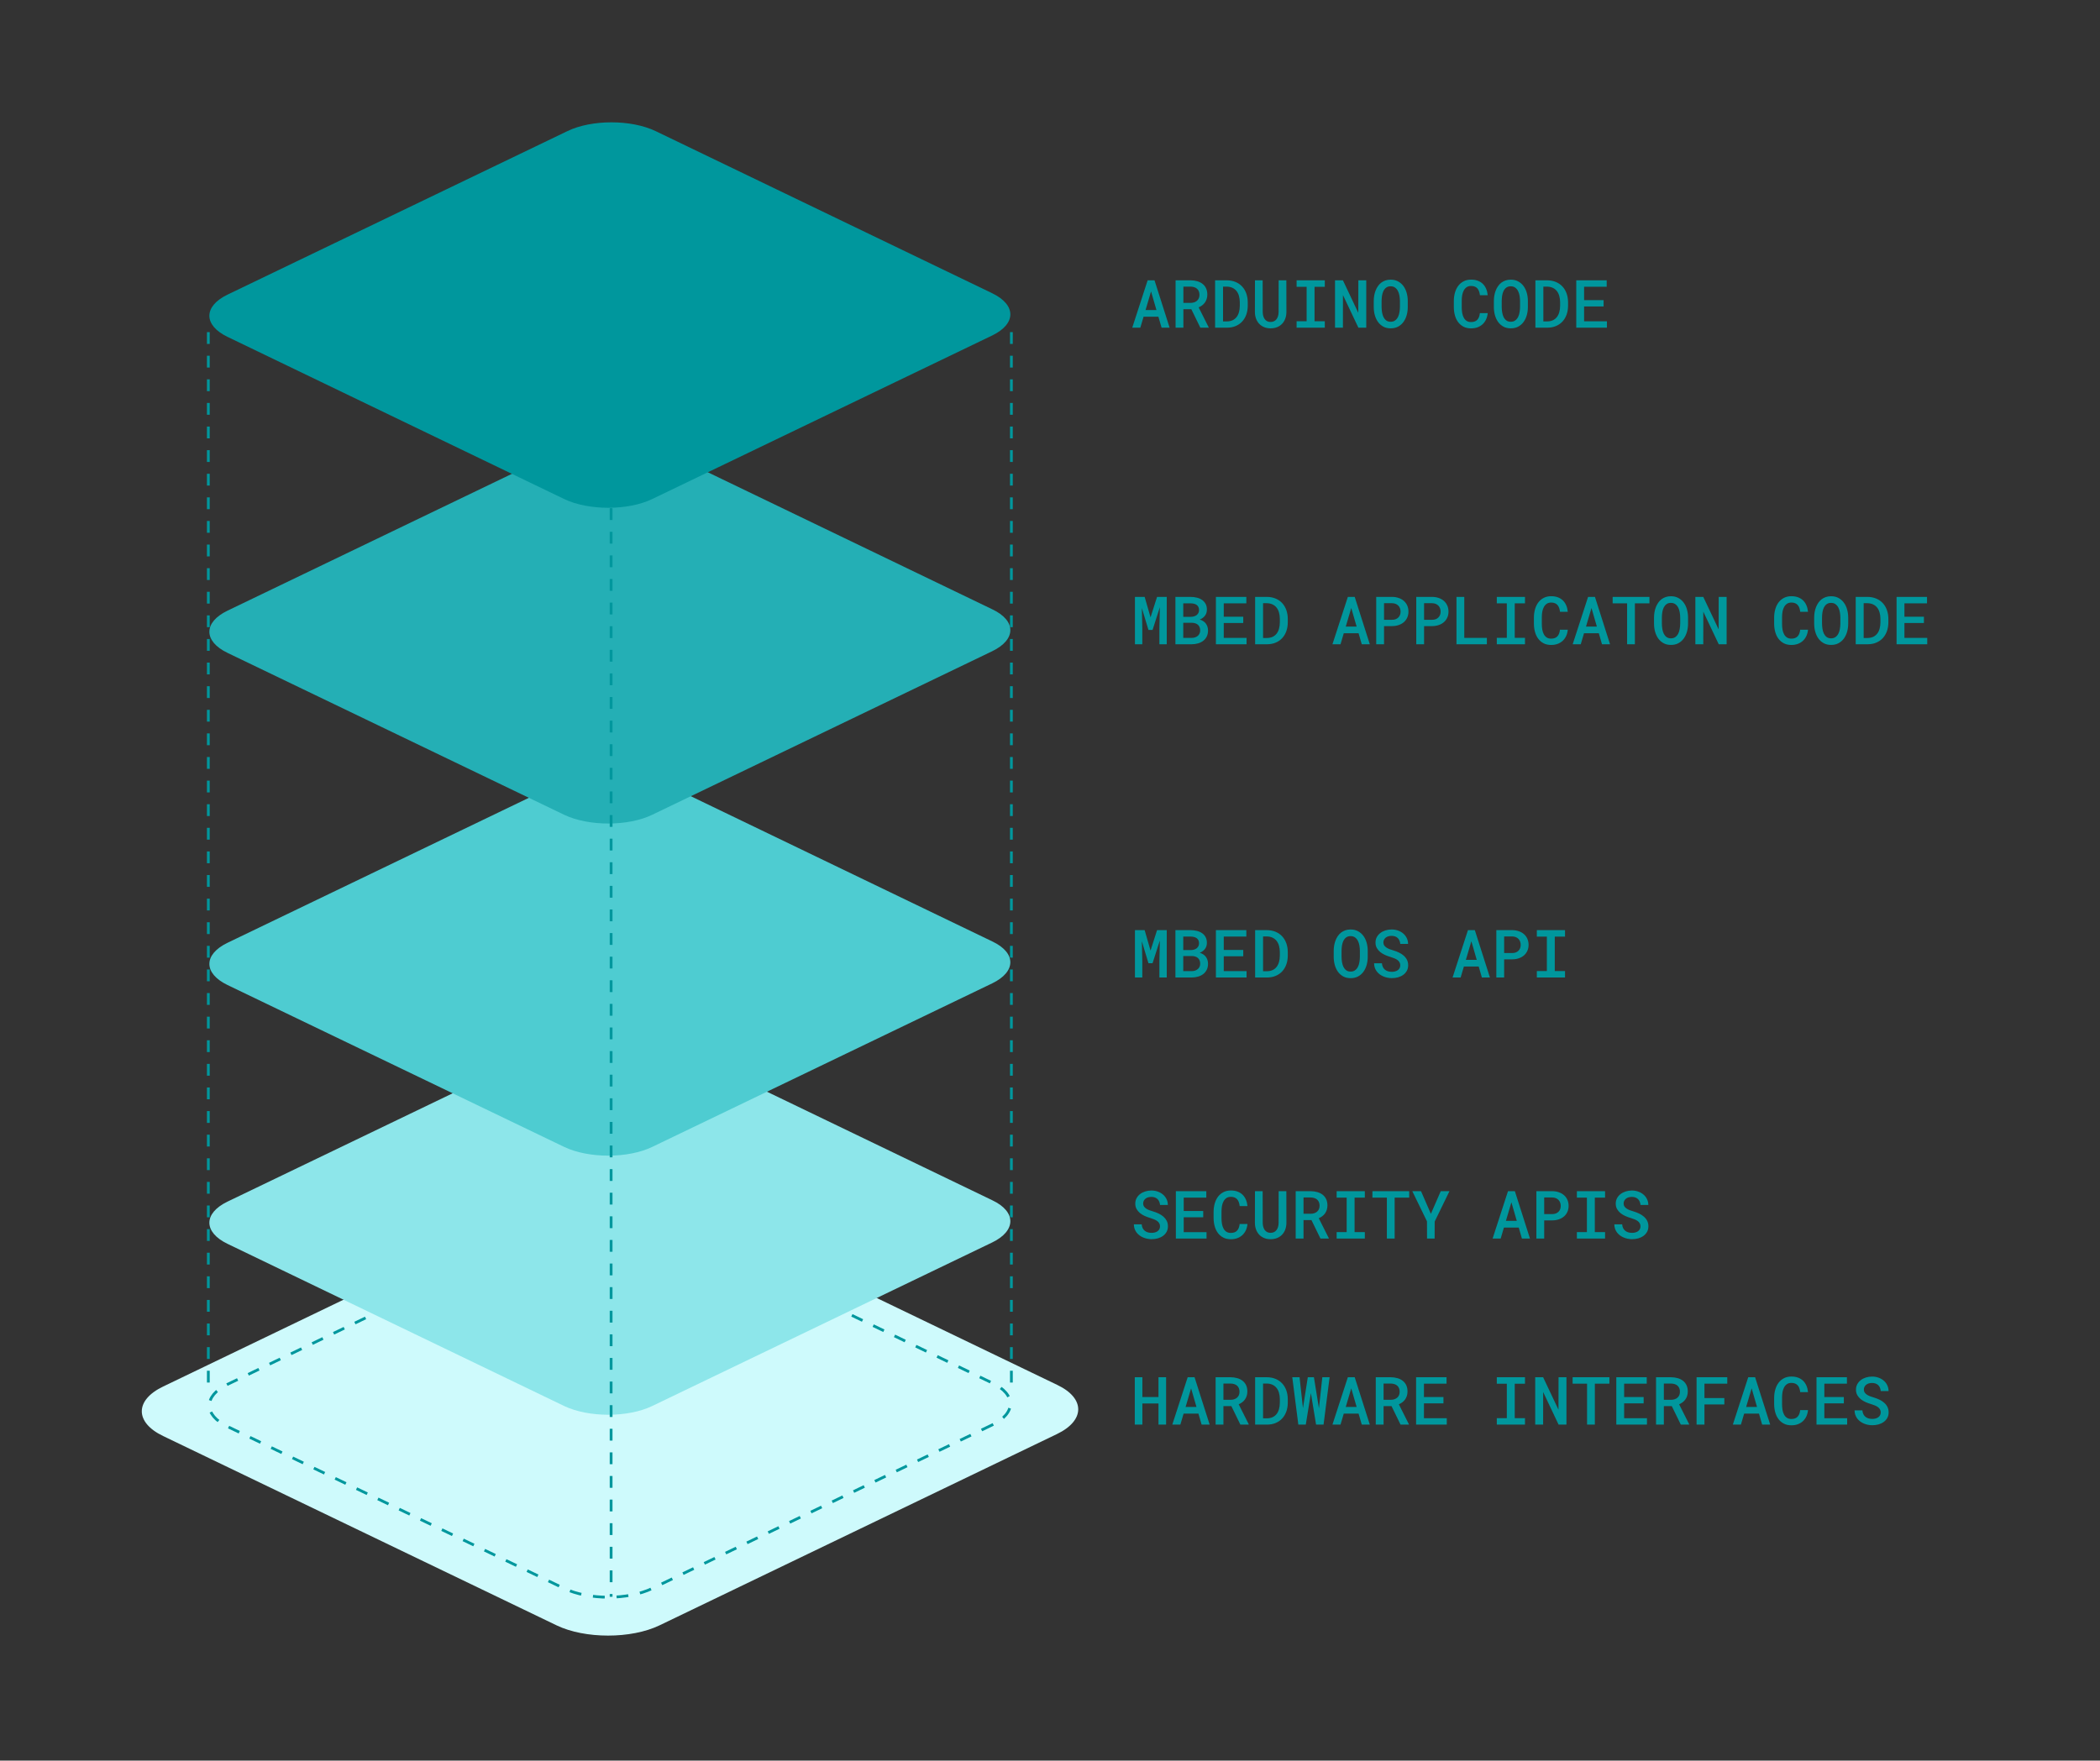 <svg width="756" height="634" viewBox="0 0 756 634" fill="none" xmlns="http://www.w3.org/2000/svg">
<rect x="0" y="0" width="756" height="634" fill="#333333" stroke="none"/>
<g clip-path="url(#clip0)">
<g clip-path="url(#clip1)">
<path d="M380.5 516.4L237.4 585.3C227.2 590.2 210.6 590.2 200.4 585.3L58.7 517.1C48.5 512.2 48.5 504.2 58.7 499.3L201.8 430.4C212 425.5 228.6 425.5 238.8 430.4L380.6 498.7C390.7 503.5 390.7 511.5 380.5 516.4Z" fill="#CEFAFC"/>
<path d="M357.2 513.1L234.8 572C226.1 576.2 211.9 576.2 203.1 572L81.9 513.7C73.2 509.5 73.2 502.7 81.9 498.5L204.3 439.6C213 435.4 227.2 435.4 236 439.6L357.2 498C365.9 502.1 365.9 508.9 357.2 513.1Z" stroke="#00979D" stroke-width="1" stroke-miterlimit="10" stroke-dasharray="4.26 4.26"/>
<path d="M357.2 447.4L234.8 506.3C226.1 510.5 211.9 510.5 203.1 506.3L81.9 447.9C73.2 443.7 73.2 436.9 81.9 432.7L204.3 373.8C213 369.6 227.2 369.6 236 373.8L357.2 432.2C365.9 436.3 365.9 443.2 357.2 447.4Z" fill="#8DE6EA"/>
<path d="M357.2 354.1L234.8 413C226.1 417.2 211.9 417.2 203.1 413L81.9 354.7C73.2 350.5 73.2 343.7 81.9 339.5L204.3 280.6C213 276.4 227.2 276.4 236 280.6L357.2 339C365.9 343.1 365.9 349.9 357.2 354.1Z" fill="#4ECCD1"/>
<path d="M357.2 234.5L234.8 293.4C226.1 297.6 211.9 297.6 203.1 293.4L81.9 235.1C73.2 230.9 73.2 224.1 81.9 219.9L204.3 161C213 156.8 227.2 156.8 236 161L357.2 219.4C365.9 223.5 365.9 230.3 357.2 234.5Z" fill="#24AFB5"/>
<path d="M357.2 120.8L234.8 179.7C226.1 183.9 211.9 183.9 203.1 179.7L81.9 121.3C73.2 117.1 73.2 110.3 81.9 106.1L204.3 47.2C213 43 227.2 43 236 47.2L357.2 105.6C365.9 109.8 365.9 116.6 357.2 120.8Z" fill="#00979D"/>
<path d="M75 119.6V499.6" stroke="#00979D" stroke-width="1" stroke-miterlimit="10" stroke-dasharray="4.25 4.25"/>
<path d="M220 183L220 575" stroke="#00979D" stroke-width="1" stroke-miterlimit="10" stroke-dasharray="4.25 4.25"/>
<path d="M364.1 119.6V499.6" stroke="#00979D" stroke-width="1" stroke-miterlimit="10" stroke-dasharray="4.25 4.25"/>
</g>
<path d="M417.02 114.039H411.688L410.516 118H407.609L413.152 100.938H415.625L421.062 118H418.168L417.02 114.039ZM412.402 111.637H416.316L414.383 104.945L412.402 111.637ZM428.879 111.344H426.02V118H423.207V100.938H428.598C429.473 100.945 430.277 101.059 431.012 101.277C431.754 101.488 432.395 101.809 432.934 102.238C433.473 102.66 433.891 103.191 434.188 103.832C434.484 104.473 434.633 105.223 434.633 106.082C434.633 106.66 434.555 107.188 434.398 107.664C434.25 108.133 434.039 108.559 433.766 108.941C433.492 109.324 433.164 109.66 432.781 109.949C432.398 110.238 431.977 110.484 431.516 110.688L435.125 117.859V118H432.125L428.879 111.344ZM426.02 109.07H428.609C429.078 109.07 429.508 109.004 429.898 108.871C430.289 108.738 430.625 108.551 430.906 108.309C431.195 108.059 431.418 107.758 431.574 107.406C431.73 107.047 431.809 106.637 431.809 106.176C431.809 105.699 431.734 105.277 431.586 104.91C431.438 104.543 431.223 104.234 430.941 103.984C430.668 103.734 430.332 103.547 429.934 103.422C429.535 103.289 429.09 103.219 428.598 103.211H426.02V109.07ZM437.434 118V100.938H441.605C442.777 100.945 443.828 101.141 444.758 101.523C445.695 101.906 446.488 102.445 447.137 103.141C447.793 103.836 448.297 104.668 448.648 105.637C449 106.598 449.18 107.664 449.188 108.836V110.125C449.18 111.297 449 112.367 448.648 113.336C448.297 114.297 447.797 115.125 447.148 115.82C446.5 116.508 445.715 117.043 444.793 117.426C443.871 117.809 442.836 118 441.688 118H437.434ZM440.293 103.211V115.738H441.688C442.461 115.73 443.137 115.594 443.715 115.328C444.293 115.055 444.773 114.676 445.156 114.191C445.547 113.699 445.836 113.109 446.023 112.422C446.219 111.734 446.32 110.969 446.328 110.125V108.812C446.32 107.992 446.219 107.242 446.023 106.562C445.836 105.883 445.547 105.297 445.156 104.805C444.766 104.305 444.273 103.918 443.68 103.645C443.094 103.363 442.402 103.219 441.605 103.211H440.293ZM463.086 100.938L463.109 112.363C463.102 113.238 462.961 114.039 462.688 114.766C462.414 115.484 462.031 116.102 461.539 116.617C461.047 117.133 460.449 117.531 459.746 117.812C459.051 118.094 458.27 118.234 457.402 118.234C456.559 118.234 455.793 118.094 455.105 117.812C454.418 117.531 453.828 117.137 453.336 116.629C452.844 116.113 452.461 115.496 452.188 114.777C451.914 114.051 451.773 113.246 451.766 112.363L451.789 100.938H454.555L454.578 112.363C454.586 112.887 454.652 113.367 454.777 113.805C454.902 114.242 455.082 114.621 455.316 114.941C455.551 115.254 455.84 115.5 456.184 115.68C456.535 115.852 456.941 115.938 457.402 115.938C457.871 115.938 458.285 115.852 458.645 115.68C459.004 115.5 459.305 115.254 459.547 114.941C459.789 114.621 459.973 114.242 460.098 113.805C460.223 113.367 460.289 112.887 460.297 112.363L460.32 100.938H463.086ZM466.777 100.938H476.926V103.27H473.234V115.68H476.926V118H466.777V115.68H470.387V103.27H466.777V100.938ZM491.855 118H489.02L483.465 106.258L483.453 118H480.605V100.938H483.453L488.984 112.645L489.008 100.938H491.855V118ZM506.797 110.57C506.797 111.578 506.668 112.547 506.41 113.477C506.152 114.398 505.766 115.215 505.25 115.926C504.742 116.629 504.102 117.191 503.328 117.613C502.562 118.027 501.664 118.234 500.633 118.234C499.609 118.234 498.719 118.023 497.961 117.602C497.203 117.18 496.57 116.617 496.062 115.914C495.562 115.203 495.184 114.387 494.926 113.465C494.676 112.543 494.551 111.578 494.551 110.57V108.391C494.551 107.719 494.605 107.062 494.715 106.422C494.832 105.781 495 105.18 495.219 104.617C495.445 104.047 495.723 103.523 496.051 103.047C496.387 102.562 496.777 102.148 497.223 101.805C497.676 101.461 498.184 101.191 498.746 100.996C499.316 100.801 499.941 100.703 500.621 100.703C501.652 100.703 502.551 100.914 503.316 101.336C504.09 101.758 504.734 102.324 505.25 103.035C505.766 103.738 506.152 104.555 506.41 105.484C506.668 106.414 506.797 107.383 506.797 108.391V110.57ZM503.973 108.367C503.965 107.727 503.906 107.09 503.797 106.457C503.688 105.824 503.504 105.262 503.246 104.77C502.988 104.27 502.645 103.867 502.215 103.562C501.793 103.25 501.262 103.094 500.621 103.094C499.988 103.094 499.461 103.25 499.039 103.562C498.625 103.867 498.293 104.27 498.043 104.77C497.801 105.27 497.629 105.836 497.527 106.469C497.434 107.094 497.383 107.727 497.375 108.367V110.57C497.383 111.211 497.438 111.848 497.539 112.48C497.641 113.105 497.812 113.672 498.055 114.18C498.305 114.68 498.637 115.086 499.051 115.398C499.473 115.711 500 115.867 500.633 115.867C501.273 115.867 501.805 115.711 502.227 115.398C502.656 115.086 503 114.68 503.258 114.18C503.516 113.68 503.695 113.113 503.797 112.48C503.906 111.848 503.965 111.211 503.973 110.57V108.367ZM535.578 112.762C535.5 113.582 535.305 114.332 534.992 115.012C534.68 115.684 534.266 116.262 533.75 116.746C533.234 117.223 532.625 117.594 531.922 117.859C531.227 118.117 530.449 118.246 529.59 118.246C528.551 118.246 527.645 118.047 526.871 117.648C526.098 117.242 525.453 116.695 524.938 116.008C524.422 115.32 524.035 114.516 523.777 113.594C523.52 112.672 523.387 111.688 523.379 110.641V108.309C523.387 107.27 523.523 106.289 523.789 105.367C524.055 104.438 524.445 103.629 524.961 102.941C525.484 102.246 526.133 101.699 526.906 101.301C527.68 100.895 528.578 100.691 529.602 100.691C530.5 100.691 531.301 100.824 532.004 101.09C532.707 101.355 533.309 101.73 533.809 102.215C534.309 102.699 534.707 103.289 535.004 103.984C535.301 104.68 535.492 105.453 535.578 106.305H532.766C532.719 105.805 532.621 105.352 532.473 104.945C532.332 104.531 532.137 104.18 531.887 103.891C531.637 103.594 531.32 103.367 530.938 103.211C530.562 103.055 530.117 102.977 529.602 102.977C528.969 102.977 528.438 103.121 528.008 103.41C527.578 103.699 527.23 104.09 526.965 104.582C526.699 105.066 526.508 105.629 526.391 106.27C526.281 106.91 526.227 107.582 526.227 108.285V110.641C526.227 111.375 526.281 112.066 526.391 112.715C526.508 113.355 526.695 113.918 526.953 114.402C527.211 114.887 527.555 115.27 527.984 115.551C528.414 115.832 528.949 115.973 529.59 115.973C530.574 115.973 531.324 115.695 531.84 115.141C532.355 114.578 532.66 113.785 532.754 112.762H535.578ZM550.039 110.57C550.039 111.578 549.91 112.547 549.652 113.477C549.395 114.398 549.008 115.215 548.492 115.926C547.984 116.629 547.344 117.191 546.57 117.613C545.805 118.027 544.906 118.234 543.875 118.234C542.852 118.234 541.961 118.023 541.203 117.602C540.445 117.18 539.812 116.617 539.305 115.914C538.805 115.203 538.426 114.387 538.168 113.465C537.918 112.543 537.793 111.578 537.793 110.57V108.391C537.793 107.719 537.848 107.062 537.957 106.422C538.074 105.781 538.242 105.18 538.461 104.617C538.688 104.047 538.965 103.523 539.293 103.047C539.629 102.562 540.02 102.148 540.465 101.805C540.918 101.461 541.426 101.191 541.988 100.996C542.559 100.801 543.184 100.703 543.863 100.703C544.895 100.703 545.793 100.914 546.559 101.336C547.332 101.758 547.977 102.324 548.492 103.035C549.008 103.738 549.395 104.555 549.652 105.484C549.91 106.414 550.039 107.383 550.039 108.391V110.57ZM547.215 108.367C547.207 107.727 547.148 107.09 547.039 106.457C546.93 105.824 546.746 105.262 546.488 104.77C546.23 104.27 545.887 103.867 545.457 103.562C545.035 103.25 544.504 103.094 543.863 103.094C543.23 103.094 542.703 103.25 542.281 103.562C541.867 103.867 541.535 104.27 541.285 104.77C541.043 105.27 540.871 105.836 540.77 106.469C540.676 107.094 540.625 107.727 540.617 108.367V110.57C540.625 111.211 540.68 111.848 540.781 112.48C540.883 113.105 541.055 113.672 541.297 114.18C541.547 114.68 541.879 115.086 542.293 115.398C542.715 115.711 543.242 115.867 543.875 115.867C544.516 115.867 545.047 115.711 545.469 115.398C545.898 115.086 546.242 114.68 546.5 114.18C546.758 113.68 546.938 113.113 547.039 112.48C547.148 111.848 547.207 111.211 547.215 110.57V108.367ZM552.746 118V100.938H556.918C558.09 100.945 559.141 101.141 560.07 101.523C561.008 101.906 561.801 102.445 562.449 103.141C563.105 103.836 563.609 104.668 563.961 105.637C564.312 106.598 564.492 107.664 564.5 108.836V110.125C564.492 111.297 564.312 112.367 563.961 113.336C563.609 114.297 563.109 115.125 562.461 115.82C561.812 116.508 561.027 117.043 560.105 117.426C559.184 117.809 558.148 118 557 118H552.746ZM555.605 103.211V115.738H557C557.773 115.73 558.449 115.594 559.027 115.328C559.605 115.055 560.086 114.676 560.469 114.191C560.859 113.699 561.148 113.109 561.336 112.422C561.531 111.734 561.633 110.969 561.641 110.125V108.812C561.633 107.992 561.531 107.242 561.336 106.562C561.148 105.883 560.859 105.297 560.469 104.805C560.078 104.305 559.586 103.918 558.992 103.645C558.406 103.363 557.715 103.219 556.918 103.211H555.605ZM577.297 110.348H570.277V115.703H578.492V118H567.453V100.938H578.41V103.258H570.277V108.074H577.297V110.348Z" fill="#00979D"/>
<path d="M419.797 513H417.055V505.383H411.254V513H408.523V495.938H411.254V503.074H417.055V495.938H419.797V513ZM431.434 509.039H426.102L424.93 513H422.023L427.566 495.938H430.039L435.477 513H432.582L431.434 509.039ZM426.816 506.637H430.73L428.797 499.945L426.816 506.637ZM443.293 506.344H440.434V513H437.621V495.938H443.012C443.887 495.945 444.691 496.059 445.426 496.277C446.168 496.488 446.809 496.809 447.348 497.238C447.887 497.66 448.305 498.191 448.602 498.832C448.898 499.473 449.047 500.223 449.047 501.082C449.047 501.66 448.969 502.188 448.812 502.664C448.664 503.133 448.453 503.559 448.18 503.941C447.906 504.324 447.578 504.66 447.195 504.949C446.812 505.238 446.391 505.484 445.93 505.688L449.539 512.859V513H446.539L443.293 506.344ZM440.434 504.07H443.023C443.492 504.07 443.922 504.004 444.312 503.871C444.703 503.738 445.039 503.551 445.32 503.309C445.609 503.059 445.832 502.758 445.988 502.406C446.145 502.047 446.223 501.637 446.223 501.176C446.223 500.699 446.148 500.277 446 499.91C445.852 499.543 445.637 499.234 445.355 498.984C445.082 498.734 444.746 498.547 444.348 498.422C443.949 498.289 443.504 498.219 443.012 498.211H440.434V504.07ZM451.848 513V495.938H456.02C457.191 495.945 458.242 496.141 459.172 496.523C460.109 496.906 460.902 497.445 461.551 498.141C462.207 498.836 462.711 499.668 463.062 500.637C463.414 501.598 463.594 502.664 463.602 503.836V505.125C463.594 506.297 463.414 507.367 463.062 508.336C462.711 509.297 462.211 510.125 461.562 510.82C460.914 511.508 460.129 512.043 459.207 512.426C458.285 512.809 457.25 513 456.102 513H451.848ZM454.707 498.211V510.738H456.102C456.875 510.73 457.551 510.594 458.129 510.328C458.707 510.055 459.188 509.676 459.57 509.191C459.961 508.699 460.25 508.109 460.438 507.422C460.633 506.734 460.734 505.969 460.742 505.125V503.812C460.734 502.992 460.633 502.242 460.438 501.562C460.25 500.883 459.961 500.297 459.57 499.805C459.18 499.305 458.688 498.918 458.094 498.645C457.508 498.363 456.816 498.219 456.02 498.211H454.707ZM474.816 507.129L476.035 495.938H478.66L476.48 513H473.785L471.922 501.656L470.082 513H467.398L465.219 495.938H467.844L469.062 507.07L470.809 495.938H473.012L474.816 507.129ZM489.09 509.039H483.758L482.586 513H479.68L485.223 495.938H487.695L493.133 513H490.238L489.09 509.039ZM484.473 506.637H488.387L486.453 499.945L484.473 506.637ZM500.949 506.344H498.09V513H495.277V495.938H500.668C501.543 495.945 502.348 496.059 503.082 496.277C503.824 496.488 504.465 496.809 505.004 497.238C505.543 497.66 505.961 498.191 506.258 498.832C506.555 499.473 506.703 500.223 506.703 501.082C506.703 501.66 506.625 502.188 506.469 502.664C506.32 503.133 506.109 503.559 505.836 503.941C505.562 504.324 505.234 504.66 504.852 504.949C504.469 505.238 504.047 505.484 503.586 505.688L507.195 512.859V513H504.195L500.949 506.344ZM498.09 504.07H500.68C501.148 504.07 501.578 504.004 501.969 503.871C502.359 503.738 502.695 503.551 502.977 503.309C503.266 503.059 503.488 502.758 503.645 502.406C503.801 502.047 503.879 501.637 503.879 501.176C503.879 500.699 503.805 500.277 503.656 499.91C503.508 499.543 503.293 499.234 503.012 498.984C502.738 498.734 502.402 498.547 502.004 498.422C501.605 498.289 501.16 498.219 500.668 498.211H498.09V504.07ZM519.641 505.348H512.621V510.703H520.836V513H509.797V495.938H520.754V498.258H512.621V503.074H519.641V505.348ZM538.848 495.938H548.996V498.27H545.305V510.68H548.996V513H538.848V510.68H542.457V498.27H538.848V495.938ZM563.926 513H561.09L555.535 501.258L555.523 513H552.676V495.938H555.523L561.055 507.645L561.078 495.938H563.926V513ZM579.383 498.258H574.145V513H571.344V498.258H566.141V495.938H579.383V498.258ZM591.711 505.348H584.691V510.703H592.906V513H581.867V495.938H592.824V498.258H584.691V503.074H591.711V505.348ZM601.848 506.344H598.988V513H596.176V495.938H601.566C602.441 495.945 603.246 496.059 603.98 496.277C604.723 496.488 605.363 496.809 605.902 497.238C606.441 497.66 606.859 498.191 607.156 498.832C607.453 499.473 607.602 500.223 607.602 501.082C607.602 501.66 607.523 502.188 607.367 502.664C607.219 503.133 607.008 503.559 606.734 503.941C606.461 504.324 606.133 504.66 605.75 504.949C605.367 505.238 604.945 505.484 604.484 505.688L608.094 512.859V513H605.094L601.848 506.344ZM598.988 504.07H601.578C602.047 504.07 602.477 504.004 602.867 503.871C603.258 503.738 603.594 503.551 603.875 503.309C604.164 503.059 604.387 502.758 604.543 502.406C604.699 502.047 604.777 501.637 604.777 501.176C604.777 500.699 604.703 500.277 604.555 499.91C604.406 499.543 604.191 499.234 603.91 498.984C603.637 498.734 603.301 498.547 602.902 498.422C602.504 498.289 602.059 498.219 601.566 498.211H598.988V504.07ZM620.762 505.734H613.602V513H610.766V495.938H621.816V498.258H613.602V503.426H620.762V505.734ZM633.23 509.039H627.898L626.727 513H623.82L629.363 495.938H631.836L637.273 513H634.379L633.23 509.039ZM628.613 506.637H632.527L630.594 499.945L628.613 506.637ZM650.891 507.762C650.812 508.582 650.617 509.332 650.305 510.012C649.992 510.684 649.578 511.262 649.062 511.746C648.547 512.223 647.938 512.594 647.234 512.859C646.539 513.117 645.762 513.246 644.902 513.246C643.863 513.246 642.957 513.047 642.184 512.648C641.41 512.242 640.766 511.695 640.25 511.008C639.734 510.32 639.348 509.516 639.09 508.594C638.832 507.672 638.699 506.688 638.691 505.641V503.309C638.699 502.27 638.836 501.289 639.102 500.367C639.367 499.438 639.758 498.629 640.273 497.941C640.797 497.246 641.445 496.699 642.219 496.301C642.992 495.895 643.891 495.691 644.914 495.691C645.812 495.691 646.613 495.824 647.316 496.09C648.02 496.355 648.621 496.73 649.121 497.215C649.621 497.699 650.02 498.289 650.316 498.984C650.613 499.68 650.805 500.453 650.891 501.305H648.078C648.031 500.805 647.934 500.352 647.785 499.945C647.645 499.531 647.449 499.18 647.199 498.891C646.949 498.594 646.633 498.367 646.25 498.211C645.875 498.055 645.43 497.977 644.914 497.977C644.281 497.977 643.75 498.121 643.32 498.41C642.891 498.699 642.543 499.09 642.277 499.582C642.012 500.066 641.82 500.629 641.703 501.27C641.594 501.91 641.539 502.582 641.539 503.285V505.641C641.539 506.375 641.594 507.066 641.703 507.715C641.82 508.355 642.008 508.918 642.266 509.402C642.523 509.887 642.867 510.27 643.297 510.551C643.727 510.832 644.262 510.973 644.902 510.973C645.887 510.973 646.637 510.695 647.152 510.141C647.668 509.578 647.973 508.785 648.066 507.762H650.891ZM663.781 505.348H656.762V510.703H664.977V513H653.938V495.938H664.895V498.258H656.762V503.074H663.781V505.348ZM677.059 508.605C677.059 508.199 676.973 507.844 676.801 507.539C676.637 507.227 676.398 506.953 676.086 506.719C675.781 506.484 675.414 506.281 674.984 506.109C674.562 505.93 674.102 505.766 673.602 505.617C672.93 505.422 672.266 505.18 671.609 504.891C670.961 504.602 670.379 504.25 669.863 503.836C669.355 503.414 668.941 502.926 668.621 502.371C668.309 501.809 668.152 501.16 668.152 500.426C668.152 499.691 668.309 499.035 668.621 498.457C668.941 497.871 669.367 497.375 669.898 496.969C670.43 496.562 671.047 496.25 671.75 496.031C672.453 495.812 673.188 495.703 673.953 495.703C674.773 495.703 675.539 495.832 676.25 496.09C676.969 496.34 677.594 496.695 678.125 497.156C678.664 497.609 679.09 498.156 679.402 498.797C679.715 499.43 679.875 500.133 679.883 500.906H677.07C677.031 500.477 676.938 500.086 676.789 499.734C676.648 499.375 676.445 499.066 676.18 498.809C675.922 498.551 675.605 498.352 675.23 498.211C674.855 498.07 674.422 498 673.93 498C673.508 498 673.117 498.055 672.758 498.164C672.398 498.273 672.086 498.434 671.82 498.645C671.562 498.855 671.359 499.109 671.211 499.406C671.062 499.703 670.988 500.039 670.988 500.414C670.988 500.812 671.09 501.16 671.293 501.457C671.496 501.746 671.762 502 672.09 502.219C672.418 502.438 672.793 502.629 673.215 502.793C673.645 502.949 674.09 503.094 674.551 503.227C675.262 503.438 675.941 503.699 676.59 504.012C677.238 504.316 677.809 504.688 678.301 505.125C678.793 505.555 679.184 506.055 679.473 506.625C679.762 507.195 679.906 507.848 679.906 508.582C679.906 509.34 679.746 510.008 679.426 510.586C679.105 511.164 678.676 511.648 678.137 512.039C677.598 512.43 676.973 512.727 676.262 512.93C675.551 513.125 674.809 513.223 674.035 513.223C673.512 513.223 672.992 513.172 672.477 513.07C671.961 512.969 671.465 512.816 670.988 512.613C670.52 512.41 670.082 512.16 669.676 511.863C669.27 511.559 668.914 511.211 668.609 510.82C668.312 510.422 668.078 509.98 667.906 509.496C667.734 509.004 667.645 508.465 667.637 507.879H670.461C670.5 508.395 670.613 508.844 670.801 509.227C670.988 509.609 671.238 509.93 671.551 510.188C671.863 510.438 672.227 510.629 672.641 510.762C673.062 510.887 673.527 510.949 674.035 510.949C674.457 510.949 674.852 510.898 675.219 510.797C675.586 510.695 675.906 510.547 676.18 510.352C676.453 510.148 676.668 509.902 676.824 509.613C676.98 509.316 677.059 508.98 677.059 508.605Z" fill="#00979D"/>
<path d="M417.605 441.605C417.605 441.199 417.52 440.844 417.348 440.539C417.184 440.227 416.945 439.953 416.633 439.719C416.328 439.484 415.961 439.281 415.531 439.109C415.109 438.93 414.648 438.766 414.148 438.617C413.477 438.422 412.812 438.18 412.156 437.891C411.508 437.602 410.926 437.25 410.41 436.836C409.902 436.414 409.488 435.926 409.168 435.371C408.855 434.809 408.699 434.16 408.699 433.426C408.699 432.691 408.855 432.035 409.168 431.457C409.488 430.871 409.914 430.375 410.445 429.969C410.977 429.562 411.594 429.25 412.297 429.031C413 428.812 413.734 428.703 414.5 428.703C415.32 428.703 416.086 428.832 416.797 429.09C417.516 429.34 418.141 429.695 418.672 430.156C419.211 430.609 419.637 431.156 419.949 431.797C420.262 432.43 420.422 433.133 420.43 433.906H417.617C417.578 433.477 417.484 433.086 417.336 432.734C417.195 432.375 416.992 432.066 416.727 431.809C416.469 431.551 416.152 431.352 415.777 431.211C415.402 431.07 414.969 431 414.477 431C414.055 431 413.664 431.055 413.305 431.164C412.945 431.273 412.633 431.434 412.367 431.645C412.109 431.855 411.906 432.109 411.758 432.406C411.609 432.703 411.535 433.039 411.535 433.414C411.535 433.812 411.637 434.16 411.84 434.457C412.043 434.746 412.309 435 412.637 435.219C412.965 435.438 413.34 435.629 413.762 435.793C414.191 435.949 414.637 436.094 415.098 436.227C415.809 436.438 416.488 436.699 417.137 437.012C417.785 437.316 418.355 437.688 418.848 438.125C419.34 438.555 419.73 439.055 420.02 439.625C420.309 440.195 420.453 440.848 420.453 441.582C420.453 442.34 420.293 443.008 419.973 443.586C419.652 444.164 419.223 444.648 418.684 445.039C418.145 445.43 417.52 445.727 416.809 445.93C416.098 446.125 415.355 446.223 414.582 446.223C414.059 446.223 413.539 446.172 413.023 446.07C412.508 445.969 412.012 445.816 411.535 445.613C411.066 445.41 410.629 445.16 410.223 444.863C409.816 444.559 409.461 444.211 409.156 443.82C408.859 443.422 408.625 442.98 408.453 442.496C408.281 442.004 408.191 441.465 408.184 440.879H411.008C411.047 441.395 411.16 441.844 411.348 442.227C411.535 442.609 411.785 442.93 412.098 443.188C412.41 443.438 412.773 443.629 413.188 443.762C413.609 443.887 414.074 443.949 414.582 443.949C415.004 443.949 415.398 443.898 415.766 443.797C416.133 443.695 416.453 443.547 416.727 443.352C417 443.148 417.215 442.902 417.371 442.613C417.527 442.316 417.605 441.98 417.605 441.605ZM433.156 438.348H426.137V443.703H434.352V446H423.312V428.938H434.27V431.258H426.137V436.074H433.156V438.348ZM449.094 440.762C449.016 441.582 448.82 442.332 448.508 443.012C448.195 443.684 447.781 444.262 447.266 444.746C446.75 445.223 446.141 445.594 445.438 445.859C444.742 446.117 443.965 446.246 443.105 446.246C442.066 446.246 441.16 446.047 440.387 445.648C439.613 445.242 438.969 444.695 438.453 444.008C437.938 443.32 437.551 442.516 437.293 441.594C437.035 440.672 436.902 439.688 436.895 438.641V436.309C436.902 435.27 437.039 434.289 437.305 433.367C437.57 432.438 437.961 431.629 438.477 430.941C439 430.246 439.648 429.699 440.422 429.301C441.195 428.895 442.094 428.691 443.117 428.691C444.016 428.691 444.816 428.824 445.52 429.09C446.223 429.355 446.824 429.73 447.324 430.215C447.824 430.699 448.223 431.289 448.52 431.984C448.816 432.68 449.008 433.453 449.094 434.305H446.281C446.234 433.805 446.137 433.352 445.988 432.945C445.848 432.531 445.652 432.18 445.402 431.891C445.152 431.594 444.836 431.367 444.453 431.211C444.078 431.055 443.633 430.977 443.117 430.977C442.484 430.977 441.953 431.121 441.523 431.41C441.094 431.699 440.746 432.09 440.48 432.582C440.215 433.066 440.023 433.629 439.906 434.27C439.797 434.91 439.742 435.582 439.742 436.285V438.641C439.742 439.375 439.797 440.066 439.906 440.715C440.023 441.355 440.211 441.918 440.469 442.402C440.727 442.887 441.07 443.27 441.5 443.551C441.93 443.832 442.465 443.973 443.105 443.973C444.09 443.973 444.84 443.695 445.355 443.141C445.871 442.578 446.176 441.785 446.27 440.762H449.094ZM463.086 428.938L463.109 440.363C463.102 441.238 462.961 442.039 462.688 442.766C462.414 443.484 462.031 444.102 461.539 444.617C461.047 445.133 460.449 445.531 459.746 445.812C459.051 446.094 458.27 446.234 457.402 446.234C456.559 446.234 455.793 446.094 455.105 445.812C454.418 445.531 453.828 445.137 453.336 444.629C452.844 444.113 452.461 443.496 452.188 442.777C451.914 442.051 451.773 441.246 451.766 440.363L451.789 428.938H454.555L454.578 440.363C454.586 440.887 454.652 441.367 454.777 441.805C454.902 442.242 455.082 442.621 455.316 442.941C455.551 443.254 455.84 443.5 456.184 443.68C456.535 443.852 456.941 443.938 457.402 443.938C457.871 443.938 458.285 443.852 458.645 443.68C459.004 443.5 459.305 443.254 459.547 442.941C459.789 442.621 459.973 442.242 460.098 441.805C460.223 441.367 460.289 440.887 460.297 440.363L460.32 428.938H463.086ZM472.121 439.344H469.262V446H466.449V428.938H471.84C472.715 428.945 473.52 429.059 474.254 429.277C474.996 429.488 475.637 429.809 476.176 430.238C476.715 430.66 477.133 431.191 477.43 431.832C477.727 432.473 477.875 433.223 477.875 434.082C477.875 434.66 477.797 435.188 477.641 435.664C477.492 436.133 477.281 436.559 477.008 436.941C476.734 437.324 476.406 437.66 476.023 437.949C475.641 438.238 475.219 438.484 474.758 438.688L478.367 445.859V446H475.367L472.121 439.344ZM469.262 437.07H471.852C472.32 437.07 472.75 437.004 473.141 436.871C473.531 436.738 473.867 436.551 474.148 436.309C474.438 436.059 474.66 435.758 474.816 435.406C474.973 435.047 475.051 434.637 475.051 434.176C475.051 433.699 474.977 433.277 474.828 432.91C474.68 432.543 474.465 432.234 474.184 431.984C473.91 431.734 473.574 431.547 473.176 431.422C472.777 431.289 472.332 431.219 471.84 431.211H469.262V437.07ZM481.191 428.938H491.34V431.27H487.648V443.68H491.34V446H481.191V443.68H484.801V431.27H481.191V428.938ZM507.312 431.258H502.074V446H499.273V431.258H494.07V428.938H507.312V431.258ZM515.117 437.094L518.668 428.938H521.809L516.488 439.871L516.465 446H513.734L513.711 439.801L508.426 428.938H511.566L515.117 437.094ZM546.746 442.039H541.414L540.242 446H537.336L542.879 428.938H545.352L550.789 446H547.895L546.746 442.039ZM542.129 439.637H546.043L544.109 432.945L542.129 439.637ZM555.91 439.461V446H553.098V428.938H558.805C559.656 428.945 560.441 429.074 561.16 429.324C561.887 429.566 562.512 429.918 563.035 430.379C563.559 430.832 563.965 431.387 564.254 432.043C564.551 432.691 564.699 433.426 564.699 434.246C564.699 435.043 564.551 435.762 564.254 436.402C563.965 437.043 563.559 437.59 563.035 438.043C562.512 438.496 561.887 438.844 561.16 439.086C560.441 439.328 559.656 439.453 558.805 439.461H555.91ZM555.91 437.188H558.805C559.281 437.188 559.707 437.117 560.082 436.977C560.457 436.828 560.777 436.625 561.043 436.367C561.309 436.109 561.512 435.801 561.652 435.441C561.793 435.082 561.863 434.691 561.863 434.27C561.863 433.824 561.793 433.414 561.652 433.039C561.512 432.664 561.309 432.344 561.043 432.078C560.777 431.805 560.457 431.594 560.082 431.445C559.707 431.297 559.281 431.219 558.805 431.211H555.91V437.188ZM567.676 428.938H577.824V431.27H574.133V443.68H577.824V446H567.676V443.68H571.285V431.27H567.676V428.938ZM590.574 441.605C590.574 441.199 590.488 440.844 590.316 440.539C590.152 440.227 589.914 439.953 589.602 439.719C589.297 439.484 588.93 439.281 588.5 439.109C588.078 438.93 587.617 438.766 587.117 438.617C586.445 438.422 585.781 438.18 585.125 437.891C584.477 437.602 583.895 437.25 583.379 436.836C582.871 436.414 582.457 435.926 582.137 435.371C581.824 434.809 581.668 434.16 581.668 433.426C581.668 432.691 581.824 432.035 582.137 431.457C582.457 430.871 582.883 430.375 583.414 429.969C583.945 429.562 584.562 429.25 585.266 429.031C585.969 428.812 586.703 428.703 587.469 428.703C588.289 428.703 589.055 428.832 589.766 429.09C590.484 429.34 591.109 429.695 591.641 430.156C592.18 430.609 592.605 431.156 592.918 431.797C593.23 432.43 593.391 433.133 593.398 433.906H590.586C590.547 433.477 590.453 433.086 590.305 432.734C590.164 432.375 589.961 432.066 589.695 431.809C589.438 431.551 589.121 431.352 588.746 431.211C588.371 431.07 587.938 431 587.445 431C587.023 431 586.633 431.055 586.273 431.164C585.914 431.273 585.602 431.434 585.336 431.645C585.078 431.855 584.875 432.109 584.727 432.406C584.578 432.703 584.504 433.039 584.504 433.414C584.504 433.812 584.605 434.16 584.809 434.457C585.012 434.746 585.277 435 585.605 435.219C585.934 435.438 586.309 435.629 586.73 435.793C587.16 435.949 587.605 436.094 588.066 436.227C588.777 436.438 589.457 436.699 590.105 437.012C590.754 437.316 591.324 437.688 591.816 438.125C592.309 438.555 592.699 439.055 592.988 439.625C593.277 440.195 593.422 440.848 593.422 441.582C593.422 442.34 593.262 443.008 592.941 443.586C592.621 444.164 592.191 444.648 591.652 445.039C591.113 445.43 590.488 445.727 589.777 445.93C589.066 446.125 588.324 446.223 587.551 446.223C587.027 446.223 586.508 446.172 585.992 446.07C585.477 445.969 584.98 445.816 584.504 445.613C584.035 445.41 583.598 445.16 583.191 444.863C582.785 444.559 582.43 444.211 582.125 443.82C581.828 443.422 581.594 442.98 581.422 442.496C581.25 442.004 581.16 441.465 581.152 440.879H583.977C584.016 441.395 584.129 441.844 584.316 442.227C584.504 442.609 584.754 442.93 585.066 443.188C585.379 443.438 585.742 443.629 586.156 443.762C586.578 443.887 587.043 443.949 587.551 443.949C587.973 443.949 588.367 443.898 588.734 443.797C589.102 443.695 589.422 443.547 589.695 443.352C589.969 443.148 590.184 442.902 590.34 442.613C590.496 442.316 590.574 441.98 590.574 441.605Z" fill="#00979D"/>
<path d="M412.074 334.938L414.195 342.309L416.539 334.938H420.031V352H417.383V346.141L417.547 338.664L414.922 346.844H413.445L411.066 338.945L411.23 346.141V352H408.582V334.938H412.074ZM423.148 352V334.938H428.598C429.418 334.945 430.184 335.039 430.895 335.219C431.613 335.398 432.238 335.676 432.77 336.051C433.309 336.426 433.73 336.906 434.035 337.492C434.34 338.07 434.488 338.758 434.48 339.555C434.473 340.398 434.238 341.121 433.777 341.723C433.316 342.316 432.695 342.777 431.914 343.105C432.391 343.238 432.812 343.43 433.18 343.68C433.555 343.922 433.867 344.215 434.117 344.559C434.367 344.902 434.559 345.285 434.691 345.707C434.824 346.121 434.891 346.562 434.891 347.031C434.891 347.844 434.742 348.559 434.445 349.176C434.148 349.793 433.734 350.309 433.203 350.723C432.68 351.137 432.055 351.453 431.328 351.672C430.609 351.883 429.832 351.992 428.996 352H423.148ZM425.973 344.266V349.703H429.043C429.488 349.695 429.895 349.629 430.262 349.504C430.629 349.371 430.945 349.191 431.211 348.965C431.477 348.738 431.684 348.461 431.832 348.133C431.988 347.805 432.066 347.438 432.066 347.031C432.066 346.602 432 346.219 431.867 345.883C431.734 345.539 431.543 345.25 431.293 345.016C431.043 344.781 430.738 344.602 430.379 344.477C430.02 344.344 429.617 344.273 429.172 344.266H425.973ZM425.973 342.121H428.668C429.09 342.113 429.48 342.059 429.84 341.957C430.207 341.848 430.523 341.691 430.789 341.488C431.055 341.277 431.266 341.023 431.422 340.727C431.578 340.422 431.656 340.074 431.656 339.684C431.656 339.254 431.582 338.887 431.434 338.582C431.285 338.277 431.074 338.027 430.801 337.832C430.535 337.637 430.219 337.496 429.852 337.41C429.484 337.316 429.082 337.266 428.645 337.258H425.973V342.121ZM447.57 344.348H440.551V349.703H448.766V352H437.727V334.938H448.684V337.258H440.551V342.074H447.57V344.348ZM451.848 352V334.938H456.02C457.191 334.945 458.242 335.141 459.172 335.523C460.109 335.906 460.902 336.445 461.551 337.141C462.207 337.836 462.711 338.668 463.062 339.637C463.414 340.598 463.594 341.664 463.602 342.836V344.125C463.594 345.297 463.414 346.367 463.062 347.336C462.711 348.297 462.211 349.125 461.562 349.82C460.914 350.508 460.129 351.043 459.207 351.426C458.285 351.809 457.25 352 456.102 352H451.848ZM454.707 337.211V349.738H456.102C456.875 349.73 457.551 349.594 458.129 349.328C458.707 349.055 459.188 348.676 459.57 348.191C459.961 347.699 460.25 347.109 460.438 346.422C460.633 345.734 460.734 344.969 460.742 344.125V342.812C460.734 341.992 460.633 341.242 460.438 340.562C460.25 339.883 459.961 339.297 459.57 338.805C459.18 338.305 458.688 337.918 458.094 337.645C457.508 337.363 456.816 337.219 456.02 337.211H454.707ZM492.383 344.57C492.383 345.578 492.254 346.547 491.996 347.477C491.738 348.398 491.352 349.215 490.836 349.926C490.328 350.629 489.688 351.191 488.914 351.613C488.148 352.027 487.25 352.234 486.219 352.234C485.195 352.234 484.305 352.023 483.547 351.602C482.789 351.18 482.156 350.617 481.648 349.914C481.148 349.203 480.77 348.387 480.512 347.465C480.262 346.543 480.137 345.578 480.137 344.57V342.391C480.137 341.719 480.191 341.062 480.301 340.422C480.418 339.781 480.586 339.18 480.805 338.617C481.031 338.047 481.309 337.523 481.637 337.047C481.973 336.562 482.363 336.148 482.809 335.805C483.262 335.461 483.77 335.191 484.332 334.996C484.902 334.801 485.527 334.703 486.207 334.703C487.238 334.703 488.137 334.914 488.902 335.336C489.676 335.758 490.32 336.324 490.836 337.035C491.352 337.738 491.738 338.555 491.996 339.484C492.254 340.414 492.383 341.383 492.383 342.391V344.57ZM489.559 342.367C489.551 341.727 489.492 341.09 489.383 340.457C489.273 339.824 489.09 339.262 488.832 338.77C488.574 338.27 488.23 337.867 487.801 337.562C487.379 337.25 486.848 337.094 486.207 337.094C485.574 337.094 485.047 337.25 484.625 337.562C484.211 337.867 483.879 338.27 483.629 338.77C483.387 339.27 483.215 339.836 483.113 340.469C483.02 341.094 482.969 341.727 482.961 342.367V344.57C482.969 345.211 483.023 345.848 483.125 346.48C483.227 347.105 483.398 347.672 483.641 348.18C483.891 348.68 484.223 349.086 484.637 349.398C485.059 349.711 485.586 349.867 486.219 349.867C486.859 349.867 487.391 349.711 487.812 349.398C488.242 349.086 488.586 348.68 488.844 348.18C489.102 347.68 489.281 347.113 489.383 346.48C489.492 345.848 489.551 345.211 489.559 344.57V342.367ZM504.09 347.605C504.09 347.199 504.004 346.844 503.832 346.539C503.668 346.227 503.43 345.953 503.117 345.719C502.812 345.484 502.445 345.281 502.016 345.109C501.594 344.93 501.133 344.766 500.633 344.617C499.961 344.422 499.297 344.18 498.641 343.891C497.992 343.602 497.41 343.25 496.895 342.836C496.387 342.414 495.973 341.926 495.652 341.371C495.34 340.809 495.184 340.16 495.184 339.426C495.184 338.691 495.34 338.035 495.652 337.457C495.973 336.871 496.398 336.375 496.93 335.969C497.461 335.562 498.078 335.25 498.781 335.031C499.484 334.812 500.219 334.703 500.984 334.703C501.805 334.703 502.57 334.832 503.281 335.09C504 335.34 504.625 335.695 505.156 336.156C505.695 336.609 506.121 337.156 506.434 337.797C506.746 338.43 506.906 339.133 506.914 339.906H504.102C504.062 339.477 503.969 339.086 503.82 338.734C503.68 338.375 503.477 338.066 503.211 337.809C502.953 337.551 502.637 337.352 502.262 337.211C501.887 337.07 501.453 337 500.961 337C500.539 337 500.148 337.055 499.789 337.164C499.43 337.273 499.117 337.434 498.852 337.645C498.594 337.855 498.391 338.109 498.242 338.406C498.094 338.703 498.02 339.039 498.02 339.414C498.02 339.812 498.121 340.16 498.324 340.457C498.527 340.746 498.793 341 499.121 341.219C499.449 341.438 499.824 341.629 500.246 341.793C500.676 341.949 501.121 342.094 501.582 342.227C502.293 342.438 502.973 342.699 503.621 343.012C504.27 343.316 504.84 343.688 505.332 344.125C505.824 344.555 506.215 345.055 506.504 345.625C506.793 346.195 506.938 346.848 506.938 347.582C506.938 348.34 506.777 349.008 506.457 349.586C506.137 350.164 505.707 350.648 505.168 351.039C504.629 351.43 504.004 351.727 503.293 351.93C502.582 352.125 501.84 352.223 501.066 352.223C500.543 352.223 500.023 352.172 499.508 352.07C498.992 351.969 498.496 351.816 498.02 351.613C497.551 351.41 497.113 351.16 496.707 350.863C496.301 350.559 495.945 350.211 495.641 349.82C495.344 349.422 495.109 348.98 494.938 348.496C494.766 348.004 494.676 347.465 494.668 346.879H497.492C497.531 347.395 497.645 347.844 497.832 348.227C498.02 348.609 498.27 348.93 498.582 349.188C498.895 349.438 499.258 349.629 499.672 349.762C500.094 349.887 500.559 349.949 501.066 349.949C501.488 349.949 501.883 349.898 502.25 349.797C502.617 349.695 502.938 349.547 503.211 349.352C503.484 349.148 503.699 348.902 503.855 348.613C504.012 348.316 504.09 347.98 504.09 347.605ZM532.332 348.039H527L525.828 352H522.922L528.465 334.938H530.938L536.375 352H533.48L532.332 348.039ZM527.715 345.637H531.629L529.695 338.945L527.715 345.637ZM541.496 345.461V352H538.684V334.938H544.391C545.242 334.945 546.027 335.074 546.746 335.324C547.473 335.566 548.098 335.918 548.621 336.379C549.145 336.832 549.551 337.387 549.84 338.043C550.137 338.691 550.285 339.426 550.285 340.246C550.285 341.043 550.137 341.762 549.84 342.402C549.551 343.043 549.145 343.59 548.621 344.043C548.098 344.496 547.473 344.844 546.746 345.086C546.027 345.328 545.242 345.453 544.391 345.461H541.496ZM541.496 343.188H544.391C544.867 343.188 545.293 343.117 545.668 342.977C546.043 342.828 546.363 342.625 546.629 342.367C546.895 342.109 547.098 341.801 547.238 341.441C547.379 341.082 547.449 340.691 547.449 340.27C547.449 339.824 547.379 339.414 547.238 339.039C547.098 338.664 546.895 338.344 546.629 338.078C546.363 337.805 546.043 337.594 545.668 337.445C545.293 337.297 544.867 337.219 544.391 337.211H541.496V343.188ZM553.262 334.938H563.41V337.27H559.719V349.68H563.41V352H553.262V349.68H556.871V337.27H553.262V334.938Z" fill="#00979D"/>
<path d="M412.074 214.938L414.195 222.309L416.539 214.938H420.031V232H417.383V226.141L417.547 218.664L414.922 226.844H413.445L411.066 218.945L411.23 226.141V232H408.582V214.938H412.074ZM423.148 232V214.938H428.598C429.418 214.945 430.184 215.039 430.895 215.219C431.613 215.398 432.238 215.676 432.77 216.051C433.309 216.426 433.73 216.906 434.035 217.492C434.34 218.07 434.488 218.758 434.48 219.555C434.473 220.398 434.238 221.121 433.777 221.723C433.316 222.316 432.695 222.777 431.914 223.105C432.391 223.238 432.812 223.43 433.18 223.68C433.555 223.922 433.867 224.215 434.117 224.559C434.367 224.902 434.559 225.285 434.691 225.707C434.824 226.121 434.891 226.562 434.891 227.031C434.891 227.844 434.742 228.559 434.445 229.176C434.148 229.793 433.734 230.309 433.203 230.723C432.68 231.137 432.055 231.453 431.328 231.672C430.609 231.883 429.832 231.992 428.996 232H423.148ZM425.973 224.266V229.703H429.043C429.488 229.695 429.895 229.629 430.262 229.504C430.629 229.371 430.945 229.191 431.211 228.965C431.477 228.738 431.684 228.461 431.832 228.133C431.988 227.805 432.066 227.438 432.066 227.031C432.066 226.602 432 226.219 431.867 225.883C431.734 225.539 431.543 225.25 431.293 225.016C431.043 224.781 430.738 224.602 430.379 224.477C430.02 224.344 429.617 224.273 429.172 224.266H425.973ZM425.973 222.121H428.668C429.09 222.113 429.48 222.059 429.84 221.957C430.207 221.848 430.523 221.691 430.789 221.488C431.055 221.277 431.266 221.023 431.422 220.727C431.578 220.422 431.656 220.074 431.656 219.684C431.656 219.254 431.582 218.887 431.434 218.582C431.285 218.277 431.074 218.027 430.801 217.832C430.535 217.637 430.219 217.496 429.852 217.41C429.484 217.316 429.082 217.266 428.645 217.258H425.973V222.121ZM447.57 224.348H440.551V229.703H448.766V232H437.727V214.938H448.684V217.258H440.551V222.074H447.57V224.348ZM451.848 232V214.938H456.02C457.191 214.945 458.242 215.141 459.172 215.523C460.109 215.906 460.902 216.445 461.551 217.141C462.207 217.836 462.711 218.668 463.062 219.637C463.414 220.598 463.594 221.664 463.602 222.836V224.125C463.594 225.297 463.414 226.367 463.062 227.336C462.711 228.297 462.211 229.125 461.562 229.82C460.914 230.508 460.129 231.043 459.207 231.426C458.285 231.809 457.25 232 456.102 232H451.848ZM454.707 217.211V229.738H456.102C456.875 229.73 457.551 229.594 458.129 229.328C458.707 229.055 459.188 228.676 459.57 228.191C459.961 227.699 460.25 227.109 460.438 226.422C460.633 225.734 460.734 224.969 460.742 224.125V222.812C460.734 221.992 460.633 221.242 460.438 220.562C460.25 219.883 459.961 219.297 459.57 218.805C459.18 218.305 458.688 217.918 458.094 217.645C457.508 217.363 456.816 217.219 456.02 217.211H454.707ZM489.09 228.039H483.758L482.586 232H479.68L485.223 214.938H487.695L493.133 232H490.238L489.09 228.039ZM484.473 225.637H488.387L486.453 218.945L484.473 225.637ZM498.254 225.461V232H495.441V214.938H501.148C502 214.945 502.785 215.074 503.504 215.324C504.23 215.566 504.855 215.918 505.379 216.379C505.902 216.832 506.309 217.387 506.598 218.043C506.895 218.691 507.043 219.426 507.043 220.246C507.043 221.043 506.895 221.762 506.598 222.402C506.309 223.043 505.902 223.59 505.379 224.043C504.855 224.496 504.23 224.844 503.504 225.086C502.785 225.328 502 225.453 501.148 225.461H498.254ZM498.254 223.188H501.148C501.625 223.188 502.051 223.117 502.426 222.977C502.801 222.828 503.121 222.625 503.387 222.367C503.652 222.109 503.855 221.801 503.996 221.441C504.137 221.082 504.207 220.691 504.207 220.27C504.207 219.824 504.137 219.414 503.996 219.039C503.855 218.664 503.652 218.344 503.387 218.078C503.121 217.805 502.801 217.594 502.426 217.445C502.051 217.297 501.625 217.219 501.148 217.211H498.254V223.188ZM512.668 225.461V232H509.855V214.938H515.562C516.414 214.945 517.199 215.074 517.918 215.324C518.645 215.566 519.27 215.918 519.793 216.379C520.316 216.832 520.723 217.387 521.012 218.043C521.309 218.691 521.457 219.426 521.457 220.246C521.457 221.043 521.309 221.762 521.012 222.402C520.723 223.043 520.316 223.59 519.793 224.043C519.27 224.496 518.645 224.844 517.918 225.086C517.199 225.328 516.414 225.453 515.562 225.461H512.668ZM512.668 223.188H515.562C516.039 223.188 516.465 223.117 516.84 222.977C517.215 222.828 517.535 222.625 517.801 222.367C518.066 222.109 518.27 221.801 518.41 221.441C518.551 221.082 518.621 220.691 518.621 220.27C518.621 219.824 518.551 219.414 518.41 219.039C518.27 218.664 518.066 218.344 517.801 218.078C517.535 217.805 517.215 217.594 516.84 217.445C516.465 217.297 516.039 217.219 515.562 217.211H512.668V223.188ZM527.141 229.703H535.273V232H524.328V214.938H527.141V229.703ZM538.848 214.938H548.996V217.27H545.305V229.68H548.996V232H538.848V229.68H542.457V217.27H538.848V214.938ZM564.406 226.762C564.328 227.582 564.133 228.332 563.82 229.012C563.508 229.684 563.094 230.262 562.578 230.746C562.062 231.223 561.453 231.594 560.75 231.859C560.055 232.117 559.277 232.246 558.418 232.246C557.379 232.246 556.473 232.047 555.699 231.648C554.926 231.242 554.281 230.695 553.766 230.008C553.25 229.32 552.863 228.516 552.605 227.594C552.348 226.672 552.215 225.688 552.207 224.641V222.309C552.215 221.27 552.352 220.289 552.617 219.367C552.883 218.438 553.273 217.629 553.789 216.941C554.312 216.246 554.961 215.699 555.734 215.301C556.508 214.895 557.406 214.691 558.43 214.691C559.328 214.691 560.129 214.824 560.832 215.09C561.535 215.355 562.137 215.73 562.637 216.215C563.137 216.699 563.535 217.289 563.832 217.984C564.129 218.68 564.32 219.453 564.406 220.305H561.594C561.547 219.805 561.449 219.352 561.301 218.945C561.16 218.531 560.965 218.18 560.715 217.891C560.465 217.594 560.148 217.367 559.766 217.211C559.391 217.055 558.945 216.977 558.43 216.977C557.797 216.977 557.266 217.121 556.836 217.41C556.406 217.699 556.059 218.09 555.793 218.582C555.527 219.066 555.336 219.629 555.219 220.27C555.109 220.91 555.055 221.582 555.055 222.285V224.641C555.055 225.375 555.109 226.066 555.219 226.715C555.336 227.355 555.523 227.918 555.781 228.402C556.039 228.887 556.383 229.27 556.812 229.551C557.242 229.832 557.777 229.973 558.418 229.973C559.402 229.973 560.152 229.695 560.668 229.141C561.184 228.578 561.488 227.785 561.582 226.762H564.406ZM575.574 228.039H570.242L569.07 232H566.164L571.707 214.938H574.18L579.617 232H576.723L575.574 228.039ZM570.957 225.637H574.871L572.938 218.945L570.957 225.637ZM593.797 217.258H588.559V232H585.758V217.258H580.555V214.938H593.797V217.258ZM607.695 224.57C607.695 225.578 607.566 226.547 607.309 227.477C607.051 228.398 606.664 229.215 606.148 229.926C605.641 230.629 605 231.191 604.227 231.613C603.461 232.027 602.562 232.234 601.531 232.234C600.508 232.234 599.617 232.023 598.859 231.602C598.102 231.18 597.469 230.617 596.961 229.914C596.461 229.203 596.082 228.387 595.824 227.465C595.574 226.543 595.449 225.578 595.449 224.57V222.391C595.449 221.719 595.504 221.062 595.613 220.422C595.73 219.781 595.898 219.18 596.117 218.617C596.344 218.047 596.621 217.523 596.949 217.047C597.285 216.562 597.676 216.148 598.121 215.805C598.574 215.461 599.082 215.191 599.645 214.996C600.215 214.801 600.84 214.703 601.52 214.703C602.551 214.703 603.449 214.914 604.215 215.336C604.988 215.758 605.633 216.324 606.148 217.035C606.664 217.738 607.051 218.555 607.309 219.484C607.566 220.414 607.695 221.383 607.695 222.391V224.57ZM604.871 222.367C604.863 221.727 604.805 221.09 604.695 220.457C604.586 219.824 604.402 219.262 604.145 218.77C603.887 218.27 603.543 217.867 603.113 217.562C602.691 217.25 602.16 217.094 601.52 217.094C600.887 217.094 600.359 217.25 599.938 217.562C599.523 217.867 599.191 218.27 598.941 218.77C598.699 219.27 598.527 219.836 598.426 220.469C598.332 221.094 598.281 221.727 598.273 222.367V224.57C598.281 225.211 598.336 225.848 598.438 226.48C598.539 227.105 598.711 227.672 598.953 228.18C599.203 228.68 599.535 229.086 599.949 229.398C600.371 229.711 600.898 229.867 601.531 229.867C602.172 229.867 602.703 229.711 603.125 229.398C603.555 229.086 603.898 228.68 604.156 228.18C604.414 227.68 604.594 227.113 604.695 226.48C604.805 225.848 604.863 225.211 604.871 224.57V222.367ZM621.582 232H618.746L613.191 220.258L613.18 232H610.332V214.938H613.18L618.711 226.645L618.734 214.938H621.582V232ZM650.891 226.762C650.812 227.582 650.617 228.332 650.305 229.012C649.992 229.684 649.578 230.262 649.062 230.746C648.547 231.223 647.938 231.594 647.234 231.859C646.539 232.117 645.762 232.246 644.902 232.246C643.863 232.246 642.957 232.047 642.184 231.648C641.41 231.242 640.766 230.695 640.25 230.008C639.734 229.32 639.348 228.516 639.09 227.594C638.832 226.672 638.699 225.688 638.691 224.641V222.309C638.699 221.27 638.836 220.289 639.102 219.367C639.367 218.438 639.758 217.629 640.273 216.941C640.797 216.246 641.445 215.699 642.219 215.301C642.992 214.895 643.891 214.691 644.914 214.691C645.812 214.691 646.613 214.824 647.316 215.09C648.02 215.355 648.621 215.73 649.121 216.215C649.621 216.699 650.02 217.289 650.316 217.984C650.613 218.68 650.805 219.453 650.891 220.305H648.078C648.031 219.805 647.934 219.352 647.785 218.945C647.645 218.531 647.449 218.18 647.199 217.891C646.949 217.594 646.633 217.367 646.25 217.211C645.875 217.055 645.43 216.977 644.914 216.977C644.281 216.977 643.75 217.121 643.32 217.41C642.891 217.699 642.543 218.09 642.277 218.582C642.012 219.066 641.82 219.629 641.703 220.27C641.594 220.91 641.539 221.582 641.539 222.285V224.641C641.539 225.375 641.594 226.066 641.703 226.715C641.82 227.355 642.008 227.918 642.266 228.402C642.523 228.887 642.867 229.27 643.297 229.551C643.727 229.832 644.262 229.973 644.902 229.973C645.887 229.973 646.637 229.695 647.152 229.141C647.668 228.578 647.973 227.785 648.066 226.762H650.891ZM665.352 224.57C665.352 225.578 665.223 226.547 664.965 227.477C664.707 228.398 664.32 229.215 663.805 229.926C663.297 230.629 662.656 231.191 661.883 231.613C661.117 232.027 660.219 232.234 659.188 232.234C658.164 232.234 657.273 232.023 656.516 231.602C655.758 231.18 655.125 230.617 654.617 229.914C654.117 229.203 653.738 228.387 653.48 227.465C653.23 226.543 653.105 225.578 653.105 224.57V222.391C653.105 221.719 653.16 221.062 653.27 220.422C653.387 219.781 653.555 219.18 653.773 218.617C654 218.047 654.277 217.523 654.605 217.047C654.941 216.562 655.332 216.148 655.777 215.805C656.23 215.461 656.738 215.191 657.301 214.996C657.871 214.801 658.496 214.703 659.176 214.703C660.207 214.703 661.105 214.914 661.871 215.336C662.645 215.758 663.289 216.324 663.805 217.035C664.32 217.738 664.707 218.555 664.965 219.484C665.223 220.414 665.352 221.383 665.352 222.391V224.57ZM662.527 222.367C662.52 221.727 662.461 221.09 662.352 220.457C662.242 219.824 662.059 219.262 661.801 218.77C661.543 218.27 661.199 217.867 660.77 217.562C660.348 217.25 659.816 217.094 659.176 217.094C658.543 217.094 658.016 217.25 657.594 217.562C657.18 217.867 656.848 218.27 656.598 218.77C656.355 219.27 656.184 219.836 656.082 220.469C655.988 221.094 655.938 221.727 655.93 222.367V224.57C655.938 225.211 655.992 225.848 656.094 226.48C656.195 227.105 656.367 227.672 656.609 228.18C656.859 228.68 657.191 229.086 657.605 229.398C658.027 229.711 658.555 229.867 659.188 229.867C659.828 229.867 660.359 229.711 660.781 229.398C661.211 229.086 661.555 228.68 661.812 228.18C662.07 227.68 662.25 227.113 662.352 226.48C662.461 225.848 662.52 225.211 662.527 224.57V222.367ZM668.059 232V214.938H672.23C673.402 214.945 674.453 215.141 675.383 215.523C676.32 215.906 677.113 216.445 677.762 217.141C678.418 217.836 678.922 218.668 679.273 219.637C679.625 220.598 679.805 221.664 679.812 222.836V224.125C679.805 225.297 679.625 226.367 679.273 227.336C678.922 228.297 678.422 229.125 677.773 229.82C677.125 230.508 676.34 231.043 675.418 231.426C674.496 231.809 673.461 232 672.312 232H668.059ZM670.918 217.211V229.738H672.312C673.086 229.73 673.762 229.594 674.34 229.328C674.918 229.055 675.398 228.676 675.781 228.191C676.172 227.699 676.461 227.109 676.648 226.422C676.844 225.734 676.945 224.969 676.953 224.125V222.812C676.945 221.992 676.844 221.242 676.648 220.562C676.461 219.883 676.172 219.297 675.781 218.805C675.391 218.305 674.898 217.918 674.305 217.645C673.719 217.363 673.027 217.219 672.23 217.211H670.918ZM692.609 224.348H685.59V229.703H693.805V232H682.766V214.938H693.723V217.258H685.59V222.074H692.609V224.348Z" fill="#00979D"/>
</g>
<defs>
<clipPath id="clip0">
<rect width="756" height="634" fill="white"/>
</clipPath>
<clipPath id="clip1">
<rect x="51" y="44" width="337.2" height="545" fill="white"/>
</clipPath>
</defs>
</svg>

